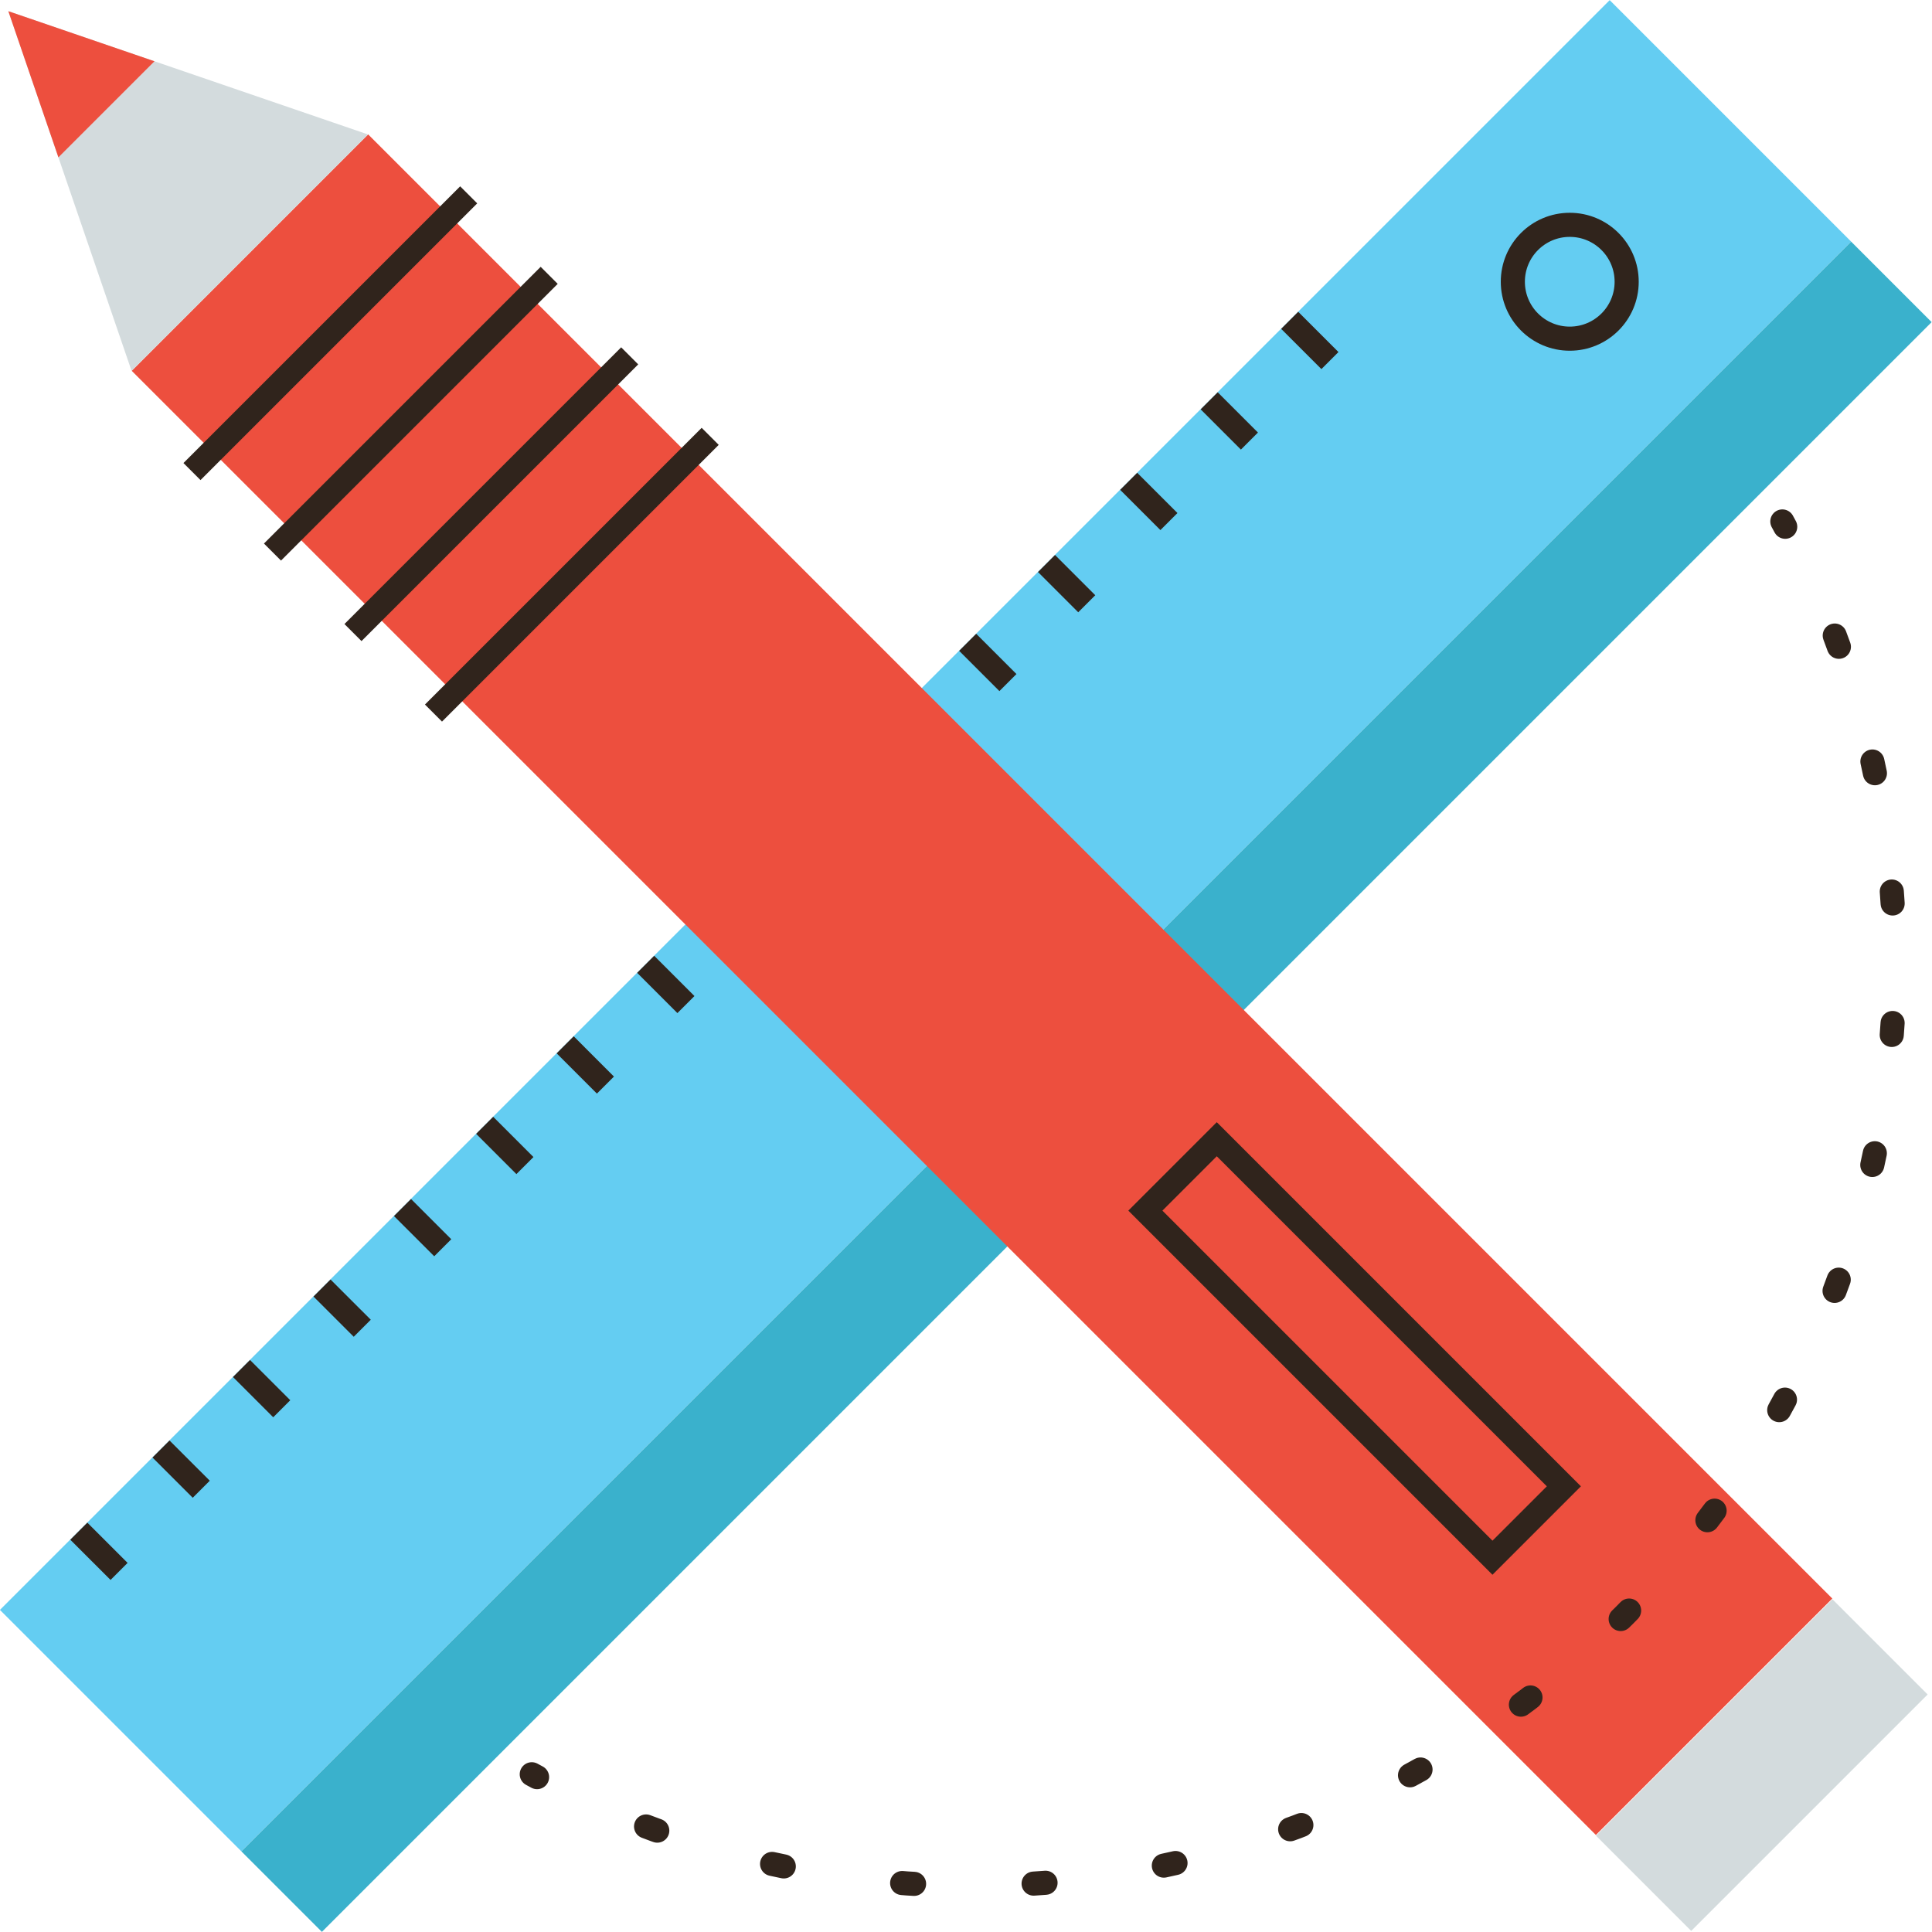 <?xml version="1.0" encoding="iso-8859-1"?>
<!-- Generator: Adobe Illustrator 16.0.0, SVG Export Plug-In . SVG Version: 6.00 Build 0)  -->
<!DOCTYPE svg PUBLIC "-//W3C//DTD SVG 1.1//EN" "http://www.w3.org/Graphics/SVG/1.1/DTD/svg11.dtd">
<svg version="1.1" xmlns="http://www.w3.org/2000/svg" xmlns:xlink="http://www.w3.org/1999/xlink" x="0px" y="0px"
	 width="320.529px" height="320.529px" viewBox="0 0 320.529 320.529" style="enable-background:new 0 0 320.529 320.529;"
	 xml:space="preserve">
<g id="Layer_139">
	<g>
		<g>
			
				<rect x="-35.287" y="125.256" transform="matrix(0.707 -0.707 0.707 0.707 -63.618 153.587)" style="fill:#64CDF2;" width="377.747" height="56.662"/>
			
				<rect x="-8.576" y="170.854" transform="matrix(0.707 -0.707 0.707 0.707 -74.682 180.298)" style="fill:#3AB1CC;" width="377.747" height="18.887"/>
			<circle style="fill:none;stroke:#30241C;stroke-width:4;stroke-miterlimit:10;" cx="260.43" cy="46.744" r="9.443"/>
			<g>
				
					<line style="fill:none;stroke:#30241C;stroke-width:4;stroke-miterlimit:10;" x1="13.077" y1="254.031" x2="19.754" y2="260.707"/>
				
					<line style="fill:none;stroke:#30241C;stroke-width:4;stroke-miterlimit:10;" x1="26.711" y1="240.398" x2="33.389" y2="247.074"/>
				
					<line style="fill:none;stroke:#30241C;stroke-width:4;stroke-miterlimit:10;" x1="40.066" y1="227.041" x2="46.743" y2="233.719"/>
				
					<line style="fill:none;stroke:#30241C;stroke-width:4;stroke-miterlimit:10;" x1="53.422" y1="213.688" x2="60.1" y2="220.363"/>
				
					<line style="fill:none;stroke:#30241C;stroke-width:4;stroke-miterlimit:10;" x1="66.777" y1="200.332" x2="73.454" y2="207.008"/>
				
					<line style="fill:none;stroke:#30241C;stroke-width:4;stroke-miterlimit:10;" x1="80.41" y1="186.697" x2="87.088" y2="193.375"/>
				
					<line style="fill:none;stroke:#30241C;stroke-width:4;stroke-miterlimit:10;" x1="93.767" y1="173.342" x2="100.443" y2="180.02"/>
				
					<line style="fill:none;stroke:#30241C;stroke-width:4;stroke-miterlimit:10;" x1="107.121" y1="159.986" x2="113.799" y2="166.664"/>
				
					<line style="fill:none;stroke:#30241C;stroke-width:4;stroke-miterlimit:10;" x1="120.199" y1="146.91" x2="126.876" y2="153.587"/>
				
					<line style="fill:none;stroke:#30241C;stroke-width:4;stroke-miterlimit:10;" x1="133.832" y1="133.275" x2="140.51" y2="139.953"/>
				
					<line style="fill:none;stroke:#30241C;stroke-width:4;stroke-miterlimit:10;" x1="147.188" y1="119.92" x2="153.865" y2="126.598"/>
				
					<line style="fill:none;stroke:#30241C;stroke-width:4;stroke-miterlimit:10;" x1="160.543" y1="106.564" x2="167.221" y2="113.242"/>
				
					<line style="fill:none;stroke:#30241C;stroke-width:4;stroke-miterlimit:10;" x1="173.62" y1="93.488" x2="180.298" y2="100.166"/>
				
					<line style="fill:none;stroke:#30241C;stroke-width:4;stroke-miterlimit:10;" x1="187.254" y1="79.854" x2="193.932" y2="86.531"/>
				
					<line style="fill:none;stroke:#30241C;stroke-width:4;stroke-miterlimit:10;" x1="200.61" y1="66.498" x2="207.287" y2="73.176"/>
				
					<line style="fill:none;stroke:#30241C;stroke-width:4;stroke-miterlimit:10;" x1="213.965" y1="53.144" x2="220.643" y2="59.82"/>
			</g>
		</g>
		<g>
			
				<rect x="-8.868" y="135.658" transform="matrix(0.707 0.707 -0.707 0.707 163.26 -67.345)" style="fill:#ED4F3E;" width="343.581" height="55.483"/>
			
				<rect x="281.124" y="265.033" transform="matrix(-0.707 -0.707 0.707 -0.707 291.958 706.482)" style="fill:#D3DBDD;" width="22.346" height="55.482"/>
			<polygon style="fill:#D3DBDD;" points="1.383,1.857 61.064,22.309 21.832,61.541 			"/>
			<polygon style="fill:#ED4F3E;" points="1.383,1.857 25.628,10.166 9.69,26.104 			"/>
			<line style="fill:none;stroke:#30241C;stroke-width:4;stroke-miterlimit:10;" x1="77.758" y1="32.326" x2="31.85" y2="78.234"/>
			<line style="fill:none;stroke:#30241C;stroke-width:4;stroke-miterlimit:10;" x1="91.113" y1="45.681" x2="45.205" y2="91.59"/>
			
				<line style="fill:none;stroke:#30241C;stroke-width:4;stroke-miterlimit:10;" x1="104.469" y1="59.037" x2="58.56" y2="104.945"/>
			
				<line style="fill:none;stroke:#30241C;stroke-width:4;stroke-miterlimit:10;" x1="117.824" y1="72.392" x2="71.916" y2="118.301"/>
		</g>
		
			<rect x="184.012" y="215.388" transform="matrix(0.707 0.707 -0.707 0.707 224.053 -93.373)" style="fill:none;stroke:#30241C;stroke-width:4;stroke-miterlimit:10;" width="81.449" height="16.756"/>
		<g>
			<g>
				<path style="fill:none;stroke:#30241C;stroke-width:4;stroke-linecap:round;stroke-miterlimit:10;" d="M295.7,86.512
					c0.159,0.293,0.318,0.586,0.476,0.879"/>
				
					<path style="fill:none;stroke:#30241C;stroke-width:4;stroke-linecap:round;stroke-miterlimit:10;stroke-dasharray:1.984,19.845;" d="
					M304.396,105.442c20.677,54.585,9.039,118.616-34.914,162.57c-46.375,46.375-115.101,56.775-171.501,31.202"/>
				<path style="fill:none;stroke:#30241C;stroke-width:4;stroke-linecap:round;stroke-miterlimit:10;" d="M89.103,294.834
					c-0.294-0.157-0.587-0.315-0.88-0.475"/>
			</g>
		</g>
	</g>
</g>
<g id="Layer_1">
</g>
</svg>
